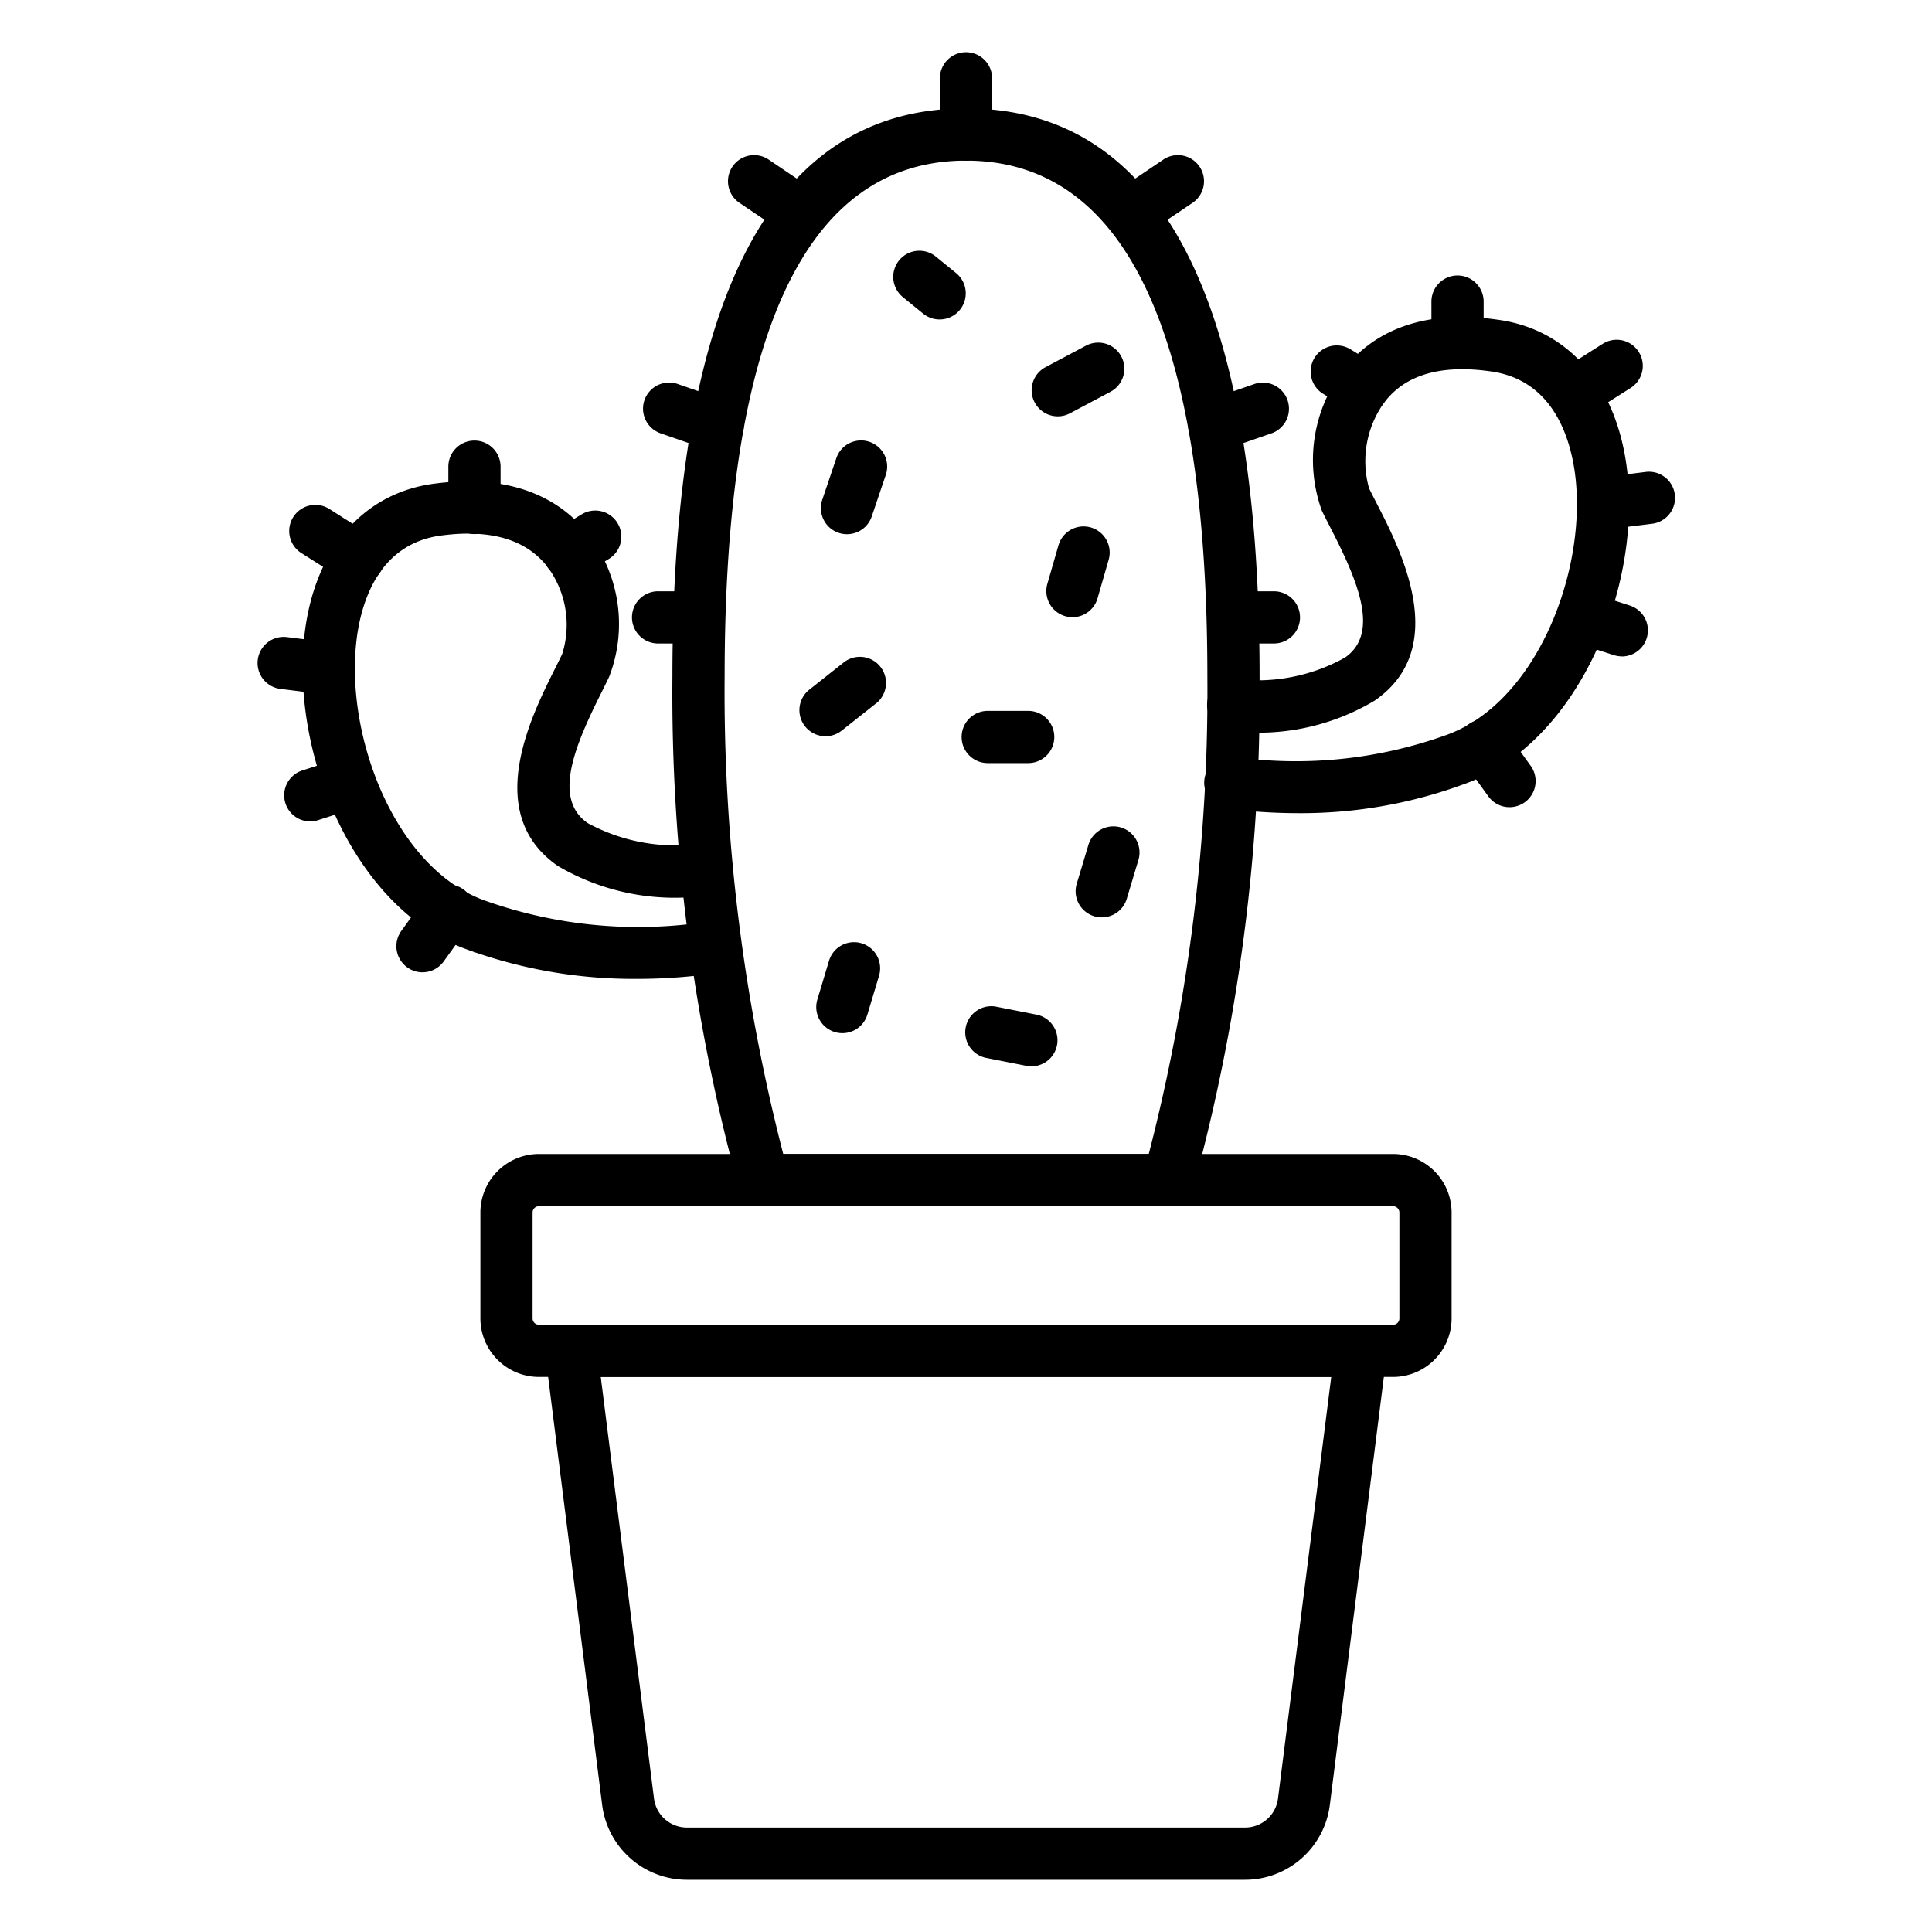 <svg id="line_icons" height="512" viewBox="0 0 74 74" width="512" xmlns="http://www.w3.org/2000/svg" data-name="line icons"><path d="m44.751 46.2h-15.5a1 1 0 0 1 -.959-.718 71.735 71.735 0 0 1 -2.537-19.562c0-14.444 3.783-21.768 11.245-21.768s11.245 7.324 11.245 21.768a71.735 71.735 0 0 1 -2.535 19.563 1 1 0 0 1 -.959.717zm-14.751-2h14a70.779 70.779 0 0 0 2.245-18.28c0-13.12-3.11-19.768-9.245-19.768s-9.245 6.648-9.245 19.768a70.779 70.779 0 0 0 2.245 18.28z"/><path d="m24.369 37.494a18.651 18.651 0 0 1 -6.463-1.12c-4.325-1.532-6.73-7.416-6.256-11.949.35-3.331 2.213-5.538 4.985-5.9 3.419-.45 5.169.91 6.035 2.127a5.6 5.6 0 0 1 .665 5.262c-.074.16-.182.377-.3.615-1.011 2.017-1.883 4.063-.521 5a7.036 7.036 0 0 0 4.446.766 1 1 0 0 1 .221 1.989 8.832 8.832 0 0 1 -5.81-1.113c-2.9-2-1.025-5.741-.124-7.539.109-.219.209-.416.288-.587a3.728 3.728 0 0 0 -.492-3.234c-.8-1.12-2.186-1.56-4.145-1.3-2.491.329-3.11 2.728-3.256 4.129-.388 3.7 1.548 8.657 4.947 9.86a17.511 17.511 0 0 0 8.66.78 1 1 0 0 1 .3 1.977 21.073 21.073 0 0 1 -3.18.237z"/><path d="m13.719 22.381a.989.989 0 0 1 -.535-.156l-1.642-1.042a1 1 0 0 1 1.072-1.689l1.642 1.043a1 1 0 0 1 -.537 1.844z"/><path d="m12.6 26.611a1.063 1.063 0 0 1 -.125-.008l-1.733-.216a1 1 0 0 1 .248-1.985l1.733.217a1 1 0 0 1 -.123 1.992z"/><path d="m18.173 20.456a1 1 0 0 1 -1-1v-1.581a1 1 0 0 1 2 0v1.581a1 1 0 0 1 -1 1z"/><path d="m21.8 22.163a1 1 0 0 1 -.522-1.854l1-.608a1 1 0 1 1 1.041 1.708l-1 .608a1 1 0 0 1 -.519.146z"/><path d="m11.886 31.463a1 1 0 0 1 -.307-1.952l1.529-.492a1 1 0 0 1 .614 1.9l-1.53.492a.991.991 0 0 1 -.306.052z"/><path d="m16.182 37.241a1 1 0 0 1 -.811-1.584l.983-1.364a1 1 0 1 1 1.623 1.169l-.983 1.364a1 1 0 0 1 -.812.415z"/><path d="m49.712 31.146a21.892 21.892 0 0 1 -2.712-.173 1 1 0 0 1 .248-1.985 17.009 17.009 0 0 0 8.122-.826c3.416-1.2 5.361-6.118 4.983-9.787-.146-1.409-.765-3.821-3.277-4.153-1.905-.267-3.273.139-4.071 1.215a3.842 3.842 0 0 0 -.566 3.268c.076.155.174.347.282.557.928 1.8 2.861 5.556-.071 7.575a8.668 8.668 0 0 1 -5.493 1.163 1 1 0 1 1 .155-1.994 6.906 6.906 0 0 0 4.2-.817c1.37-.943.469-2.994-.571-5.013-.117-.227-.223-.434-.311-.616a5.7 5.7 0 0 1 .766-5.317c.873-1.175 2.6-2.476 5.95-2 2.777.367 4.648 2.584 4.994 5.927.466 4.5-1.951 10.352-6.291 11.874a18.039 18.039 0 0 1 -6.337 1.102z"/><path d="m60.281 16.057a1 1 0 0 1 -.537-1.844l1.642-1.043a1 1 0 0 1 1.072 1.689l-1.642 1.041a.989.989 0 0 1 -.535.157z"/><path d="m61.4 20.287a1 1 0 0 1 -.123-1.992l1.733-.216a1 1 0 1 1 .248 1.984l-1.733.216a.884.884 0 0 1 -.125.008z"/><path d="m55.827 14.132a1 1 0 0 1 -1-1v-1.58a1 1 0 1 1 2 0v1.58a1 1 0 0 1 -1 1z"/><path d="m52.2 15.839a1 1 0 0 1 -.519-.146l-1-.608a1 1 0 1 1 1.041-1.708l1 .608a1 1 0 0 1 -.522 1.854z"/><path d="m62.114 25.14a.993.993 0 0 1 -.306-.049l-1.53-.492a1 1 0 0 1 .614-1.9l1.529.492a1 1 0 0 1 -.307 1.953z"/><path d="m57.818 30.917a1 1 0 0 1 -.812-.415l-.983-1.363a1 1 0 1 1 1.623-1.169l.983 1.363a1 1 0 0 1 -.811 1.584z"/><path d="m37 6.152a1 1 0 0 1 -1-1v-2.152a1 1 0 0 1 2 0v2.152a1 1 0 0 1 -1 1z"/><path d="m30.685 9.158a.989.989 0 0 1 -.558-.171l-1.778-1.2a1 1 0 1 1 1.117-1.658l1.778 1.2a1 1 0 0 1 -.559 1.829z"/><path d="m27.489 17.3a.991.991 0 0 1 -.327-.056l-1.853-.644a1 1 0 1 1 .654-1.89l1.853.643a1 1 0 0 1 -.327 1.945z"/><path d="m26.562 24.647h-1.356a1 1 0 1 1 0-2h1.356a1 1 0 1 1 0 2z"/><path d="m43.315 9.158a1 1 0 0 1 -.559-1.829l1.778-1.2a1 1 0 1 1 1.117 1.658l-1.778 1.2a.989.989 0 0 1 -.558.171z"/><path d="m46.511 17.3a1 1 0 0 1 -.327-1.945l1.853-.643a1 1 0 1 1 .654 1.89l-1.853.642a.991.991 0 0 1 -.327.056z"/><path d="m48.794 24.647h-1.356a1 1 0 0 1 0-2h1.356a1 1 0 0 1 0 2z"/><path d="m35.988 12.236a.994.994 0 0 1 -.631-.225l-.775-.631a1 1 0 1 1 1.264-1.551l.775.631a1 1 0 0 1 -.633 1.776z"/><path d="m40.516 15.947a1 1 0 0 1 -.471-1.883l1.55-.824a1 1 0 0 1 .939 1.766l-1.55.824a.987.987 0 0 1 -.468.117z"/><path d="m32.442 20.461a1 1 0 0 1 -.947-1.32l.538-1.591a1 1 0 1 1 1.895.641l-.538 1.59a1 1 0 0 1 -.948.68z"/><path d="m41.077 23.64a1.031 1.031 0 0 1 -.277-.04 1 1 0 0 1 -.684-1.238l.426-1.476a1 1 0 0 1 1.922.554l-.426 1.477a1 1 0 0 1 -.961.723z"/><path d="m31.62 28.2a1 1 0 0 1 -.62-1.785l1.292-1.022a1 1 0 1 1 1.24 1.568l-1.292 1.022a1 1 0 0 1 -.62.217z"/><path d="m39.382 29.228h-1.55a1 1 0 0 1 0-2h1.55a1 1 0 0 1 0 2z"/><path d="m42.2 35.137a1 1 0 0 1 -.958-1.289l.446-1.484a1 1 0 0 1 1.916.576l-.446 1.484a1 1 0 0 1 -.958.713z"/><path d="m32.265 39.572a1 1 0 0 1 -.958-1.288l.446-1.484a1 1 0 1 1 1.916.576l-.446 1.484a1 1 0 0 1 -.958.712z"/><path d="m39.511 40.843a1 1 0 0 1 -.2-.019l-1.52-.3a1 1 0 1 1 .387-1.962l1.52.3a1 1 0 0 1 -.192 1.981z"/><path d="m53.359 52.74h-32.718a2.245 2.245 0 0 1 -2.241-2.24v-4.058a2.245 2.245 0 0 1 2.241-2.242h32.718a2.245 2.245 0 0 1 2.241 2.242v4.058a2.245 2.245 0 0 1 -2.241 2.24zm-32.718-6.54a.242.242 0 0 0 -.242.241v4.059a.242.242 0 0 0 .242.241h32.718a.242.242 0 0 0 .241-.241v-4.058a.242.242 0 0 0 -.242-.241z"/><path d="m47.691 72h-21.382a3.276 3.276 0 0 1 -3.244-2.858l-2.181-17.277a1 1 0 0 1 .992-1.125h30.248a1 1 0 0 1 .992 1.125l-2.181 17.277a3.276 3.276 0 0 1 -3.244 2.858zm-24.681-19.26 2.04 16.151a1.271 1.271 0 0 0 1.259 1.109h21.382a1.271 1.271 0 0 0 1.259-1.109l2.04-16.151z"/></svg>